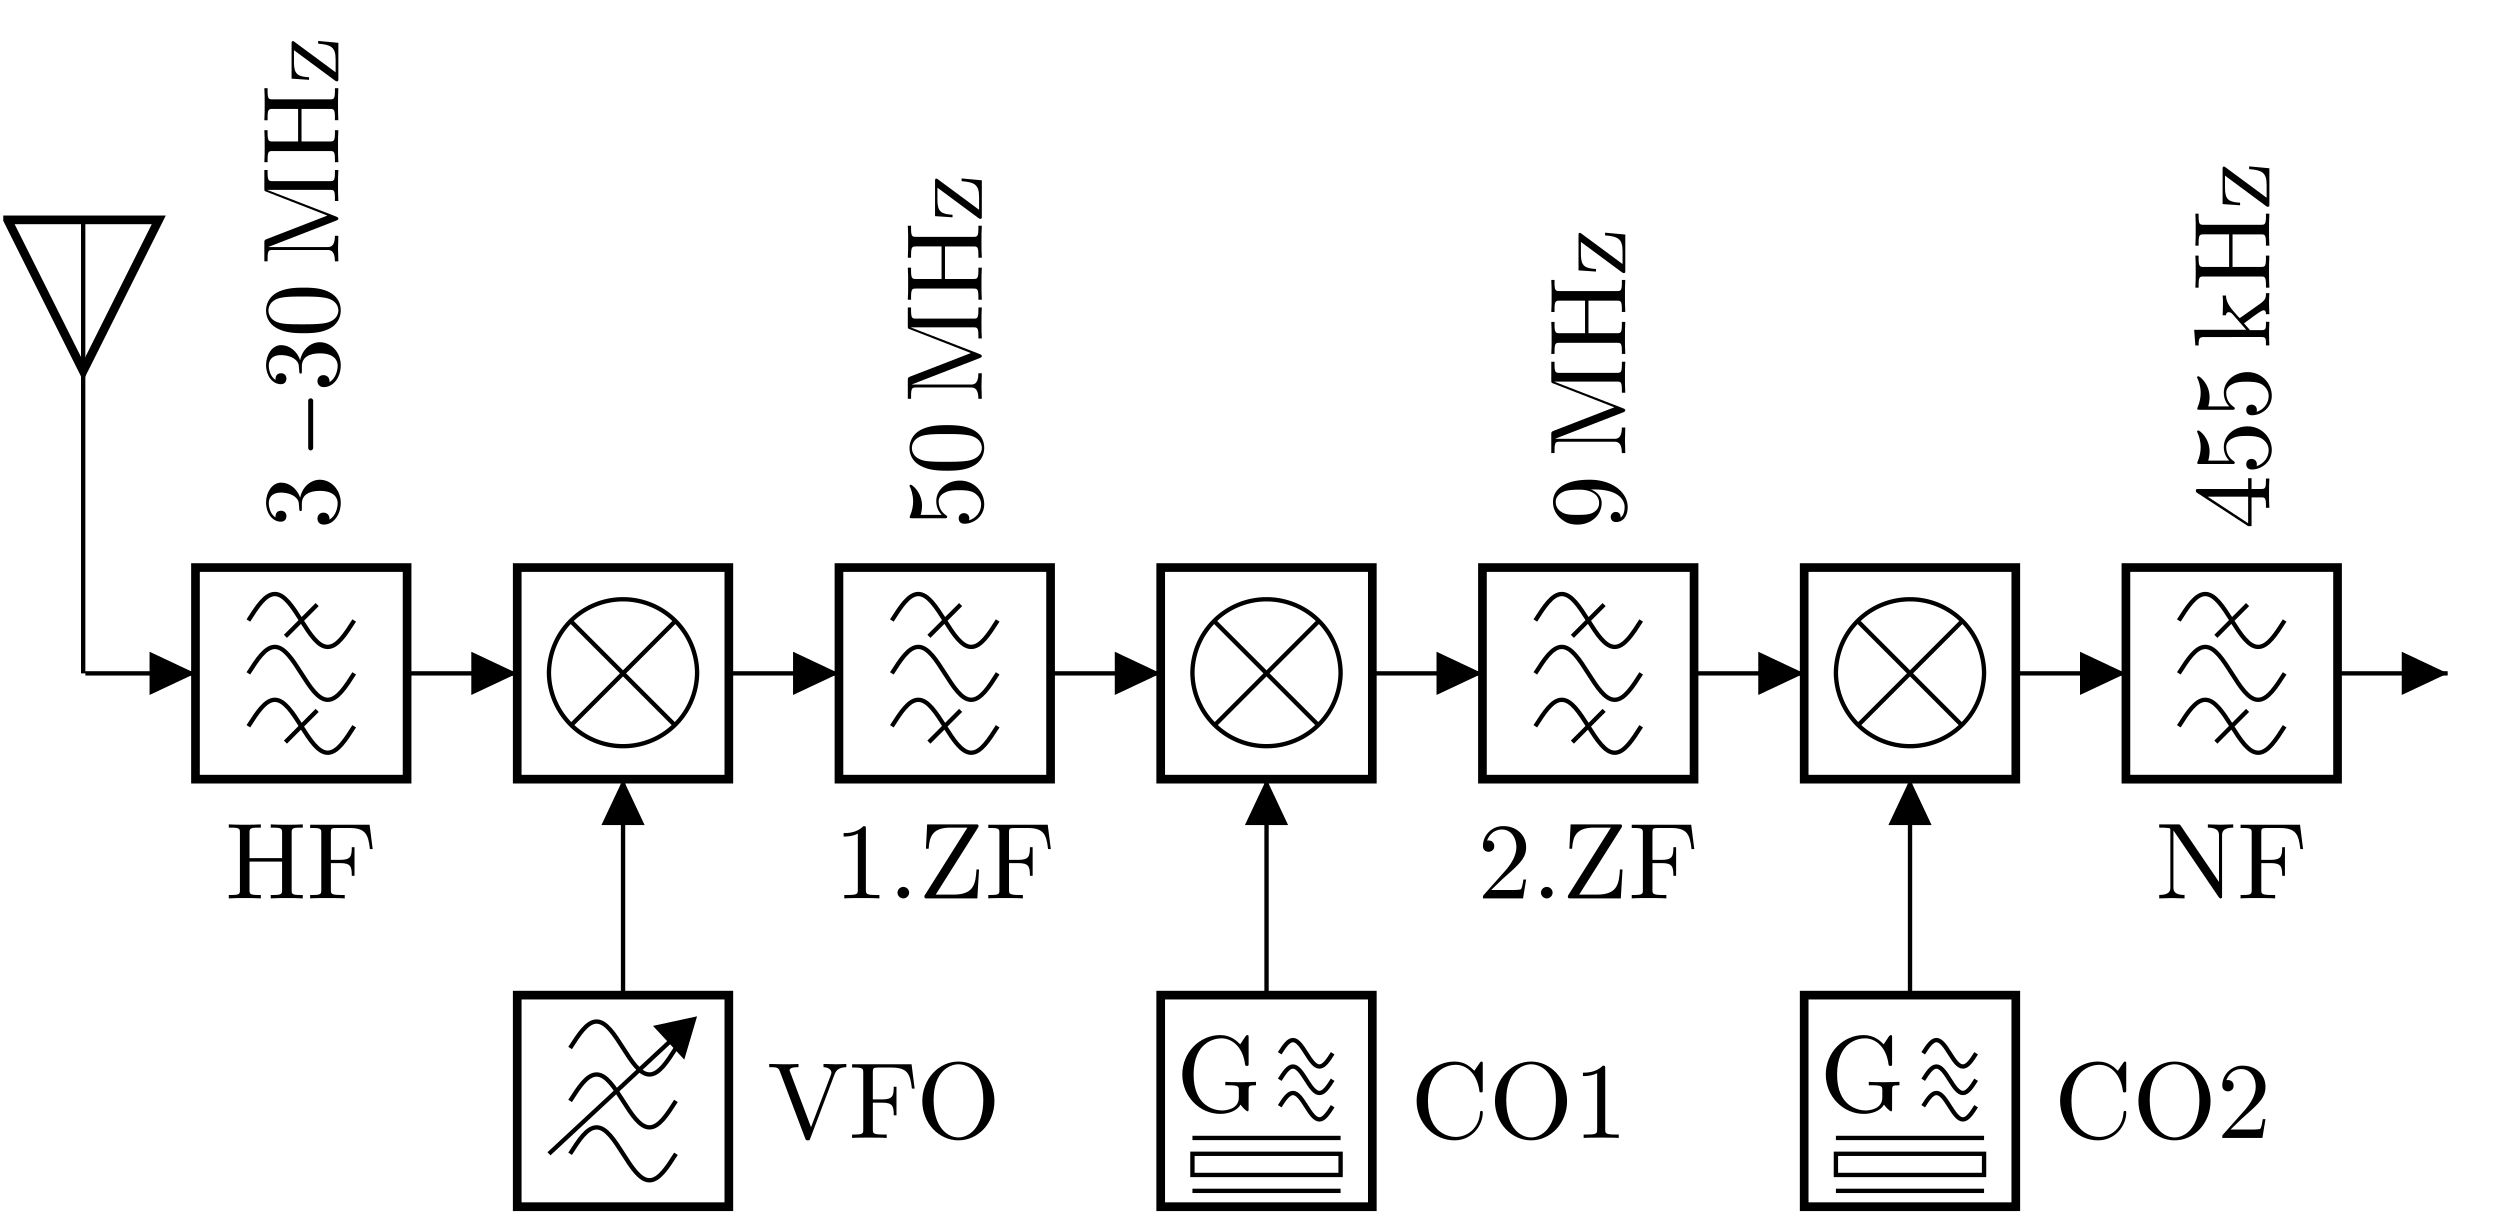 <svg xmlns="http://www.w3.org/2000/svg" xmlns:xlink="http://www.w3.org/1999/xlink" width="228.008" height="111.223"><defs><path id="b" d="M7.078 0v-.312h-.234c-.766 0-.782-.11-.782-.454v-5.218c0-.36.016-.47.782-.47h.234v-.296c-.344.031-1.078.031-1.453.031s-1.11 0-1.469-.031v.297h.25c.75 0 .782.11.782.469v2.312h-2.97v-2.312c0-.36.032-.47.782-.47h.25v-.296c-.36.031-1.078.031-1.453.031s-1.125 0-1.469-.031v.297h.235c.765 0 .78.11.78.469v5.218c0 .344-.015.454-.78.454H.328V0c.344-.031 1.078-.031 1.453-.031s1.11 0 1.469.031v-.312H3c-.75 0-.781-.11-.781-.454v-2.593h2.969v2.593c0 .344-.032.454-.782.454h-.25V0c.36-.031 1.078-.031 1.469-.031.375 0 1.11 0 1.453.031m0 0"/><path id="c" d="M6.031-4.5 5.75-6.719H.328v.297h.235c.765 0 .78.11.78.469v5.187c0 .344-.015.454-.78.454H.328V0c.344-.031 1.11-.031 1.5-.031.406 0 1.313 0 1.656.031v-.312h-.312c-.953 0-.953-.125-.953-.47v-2.437h.86c.952 0 1.046.328 1.046 1.156h.25v-2.609h-.25c0 .828-.094 1.156-1.047 1.156h-.86v-2.5c0-.328.032-.406.485-.406h1.188c1.484 0 1.734.563 1.89 1.922Zm0 0"/><path id="d" d="M4.14 0v-.312h-.312c-.89 0-.922-.11-.922-.47v-5.546c0-.234 0-.266-.219-.266-.624.64-1.484.64-1.812.64v.313c.203 0 .781 0 1.297-.265v5.125c0 .36-.031.469-.922.469H.938V0C1.28-.031 2.14-.031 2.547-.031c.39 0 1.25 0 1.594.031m0 0"/><path id="e" d="M1.906-.531a.534.534 0 0 0-.531-.516.534.534 0 0 0-.531.516c0 .297.25.531.531.531a.537.537 0 0 0 .531-.531m0 0"/><path id="f" d="M5.531-2.64h-.234C5.219-1.267 5.03-.345 3.187-.345H1.579l3.828-6.062c.078-.11.078-.125.078-.188 0-.156-.062-.156-.265-.156H.797l-.11 2.219h.25c.063-1.11.36-1.922 1.985-1.922h1.547L.625-.36C.547-.25.547-.25.547-.172.547 0 .609 0 .812 0h4.563Zm0 0"/><path id="g" d="M4.438-1.719h-.25c-.047.297-.11.735-.22.875-.062.078-.718.078-.937.078H1.25L2.297-1.78c1.547-1.36 2.14-1.89 2.14-2.89 0-1.126-.89-1.923-2.093-1.923A1.826 1.826 0 0 0 .5-4.797c0 .547.484.547.516.547.172 0 .515-.11.515-.516 0-.265-.172-.515-.515-.515-.079 0-.11 0-.141.015.234-.656.766-1.015 1.344-1.015.89 0 1.328.797 1.328 1.61 0 .796-.5 1.577-1.047 2.187L.61-.36C.5-.25.5-.234.5 0h3.656Zm0 0"/><path id="h" d="M7.078-6.453v-.297l-1.156.031-1.156-.031v.297c1.015 0 1.015.469 1.015.734V-1.5L2.297-6.625C2.203-6.75 2.203-6.75 2-6.75H.328v.297H.61c.157 0 .344.016.5.031.22.016.235.031.235.219v5.172c0 .265 0 .718-1.016.718V0l1.156-.031L2.641 0v-.312c-1.016 0-1.016-.454-1.016-.72v-5.155c.047.062.063.062.094.125L5.75-.125c.094.11.11.125.172.125.14 0 .14-.062.14-.25v-5.469c0-.265 0-.734 1.016-.734m0 0"/><path id="m" d="M7.266-2.39v-.313l-1.203.031c-.391 0-1.235 0-1.594-.031v.312h.312c.89 0 .922.11.922.47v.64c0 1.11-1.25 1.187-1.531 1.187-.64 0-2.594-.343-2.594-3.281 0-2.969 1.938-3.297 2.531-3.297 1.063 0 1.97.89 2.157 2.344.03.14.03.172.156.172.172 0 .172-.032.172-.235v-2.343c0-.172 0-.235-.11-.235-.046 0-.078 0-.171.11l-.485.734c-.312-.312-.86-.844-1.828-.844-1.844 0-3.453 1.563-3.453 3.594C.547-1.359 2.14.219 4.016.219c.718 0 1.515-.266 1.843-.844.141.219.532.61.641.61.094 0 .094-.079.094-.22v-1.718c0-.39.031-.438.672-.438m0 0"/><path id="o" d="M7.219-6.453v-.297a22.29 22.29 0 0 1-.953.031L5.14-6.75v.297c.5.016.718.266.718.5 0 .078-.03.14-.046.203L4-.984l-1.89-5c-.063-.141-.063-.172-.063-.172 0-.297.562-.297.812-.297v-.297c-.359.031-1.046.031-1.421.031L.188-6.75v.297c.64 0 .828 0 .968.375L3.453 0c.063.188.125.219.25.219.172 0 .188-.047.235-.188L6.14-5.78c.14-.375.406-.657 1.078-.672m0 0"/><path id="p" d="M7.125-3.36c0-2.015-1.484-3.609-3.281-3.609-1.781 0-3.297 1.578-3.297 3.61C.547-1.33 2.078.219 3.844.219 5.64.219 7.125-1.36 7.125-3.36m-1.016-.124C6.11-.875 4.75-.047 3.844-.047c-.953 0-2.266-.86-2.266-3.437 0-2.563 1.438-3.235 2.266-3.235.86 0 2.265.703 2.265 3.235m0 0"/><path id="q" d="M6.578-2.297c0-.11 0-.172-.125-.172-.11 0-.11.063-.125.156C6.25-.905 5.188-.092 4.11-.092c-.593 0-2.53-.329-2.53-3.282S3.5-6.672 4.108-6.672c1.079 0 1.954.906 2.157 2.344.015.14.015.172.156.172.156 0 .156-.032.156-.235v-2.343c0-.172 0-.235-.11-.235-.046 0-.077 0-.155.11l-.5.734c-.36-.36-.875-.844-1.813-.844-1.86 0-3.453 1.563-3.453 3.594C.547-1.328 2.157.219 4 .219c1.61 0 2.578-1.375 2.578-2.516m0 0"/><path id="r" d="M-3.484-2.875C-3.75-3.672-4.437-4.25-5.22-4.25c-.812 0-1.375.875-1.375 1.813 0 1 .594 1.75 1.36 1.75.312 0 .5-.22.5-.5 0-.313-.203-.5-.5-.5-.5 0-.5.468-.5.609-.485-.313-.61-.953-.61-1.313 0-.406.219-.953 1.11-.953.125 0 .687.016 1.125.281.484.297.515.626.515.876.016.078.031.312.031.39.016.078.016.14.126.14.109 0 .109-.062.109-.234v-.437c0-.813.672-1.172 1.64-1.172 1.344 0 1.626.688 1.626 1.11 0 .437-.172 1.171-.75 1.515.046-.344-.172-.64-.547-.64-.36 0-.547.265-.547.546 0 .235.14.547.578.547.89 0 1.547-.906 1.547-1.984 0-1.219-.906-2.11-1.906-2.11-.813 0-1.594.625-1.797 1.641m0 0"/><path id="t" d="M-3.172-4.547c-.781 0-1.578.047-2.312.39-.938.454-1.11 1.266-1.11 1.688 0 .594.266 1.313 1.188 1.719.672.313 1.453.36 2.234.36.75 0 1.64-.032 2.39-.438a1.83 1.83 0 0 0 1-1.64C.219-3 .017-3.75-.936-4.189c-.672-.312-1.454-.359-2.235-.359M0-2.469c0 .39-.25.969-1.203 1.156-.594.11-1.5.11-2.078.11-.64 0-1.281 0-1.828-.078-1.172-.188-1.266-.938-1.266-1.188 0-.328.188-.969 1.156-1.156.563-.11 1.313-.11 1.938-.11.734 0 1.406 0 2.047.11C-.297-3.469 0-2.906 0-2.469m0 0"/><path id="u" d="M-6.531-2.39c-.219.093-.219.124-.219.359V-.36h.297v-.25c0-.75.11-.782.469-.782h4.953c.265 0 .718 0 .718 1.032H0c-.016-.36-.031-.844-.031-1.157 0-.328.015-.812.031-1.171h-.312c0 1.03-.454 1.03-.72 1.03h-5.343v-.015l6.156-2.39C-.094-4.11 0-4.156 0-4.25c0-.11-.078-.14-.187-.187L-6.453-6.86v-.016h5.687c.344 0 .454.016.454.781v.235H0c-.031-.36-.031-1.032-.031-1.422 0-.39 0-1.047.031-1.407h-.312v.235c0 .765-.11.781-.454.781h-5.218c-.36 0-.47-.016-.47-.781v-.235h-.296v1.672c0 .25 0 .25.188.313L-1-4.531Zm0 0"/><path id="v" d="M-5.984-6.062c-.36 0-.47-.016-.47-.782v-.234h-.296c.031.344.031 1.078.031 1.453s0 1.11-.031 1.469h.297v-.25c0-.75.11-.782.469-.782h2.312v2.97h-2.312c-.36 0-.47-.032-.47-.782v-.25h-.296c.031.36.031 1.078.031 1.453s0 1.125-.031 1.469h.297v-.234c0-.766.11-.782.469-.782h5.218c.344 0 .454.016.454.782v.234H0c-.031-.344-.031-1.078-.031-1.453s0-1.11.031-1.469h-.312V-3c0 .75-.11.781-.454.781h-2.593v-2.968h2.593c.344 0 .454.03.454.78v.25H0c-.031-.359-.031-1.077-.031-1.468 0-.375 0-1.11.031-1.453h-.312v.234c0 .766-.11.782-.454.782Zm0 0"/><path id="w" d="M-3.969-3.86c-.11-.093-.125-.093-.172-.093-.125 0-.125.078-.125.265V-.53l1.594.11v-.235c-1-.063-1.375-.25-1.375-1.344v-1.125L-.313-.359c.11.078.126.078.172.078C0-.281 0-.344 0-.531v-3.266l-1.844-.172v.25C-.687-3.625-.25-3.422-.25-2.28v1.172Zm0 0"/><path id="x" d="M-1.984-4.437c-1.188 0-2.172.812-2.172 1.875 0 .468.156.906.5 1.25h-1.922c.062-.188.125-.516.125-.829 0-1.218-.89-1.921-1.031-1.921-.047 0-.11.03-.11.109 0 0 0 .031.032.078.093.203.296.688.296 1.344 0 .39-.078.844-.28 1.312-.032.078-.032.094-.032.125 0 .094.078.094.234.094h2.938c.172 0 .25 0 .25-.14 0-.063-.031-.079-.094-.126-.156-.109-.687-.468-.687-1.28 0-.517.453-.75.64-.829.36-.172.75-.187 1.235-.187.343 0 .937 0 1.359.234.39.25.64.61.64 1.062 0 .72-.515 1.282-1.109 1.454.016-.032.031-.063.031-.172 0-.328-.25-.485-.484-.485-.25 0-.484.157-.484.485 0 .14.062.484.515.484C-.734-.5.22-1.172.22-2.281c0-1.156-.953-2.156-2.203-2.156m0 0"/><path id="y" d="M-3.14-3.625h.312c2.312 0 2.766 1.031 2.766 1.594 0 .172-.016.703-.36.969 0-.438-.281-.516-.453-.516a.452.452 0 0 0-.453.453c0 .172.094.469.484.469.657 0 1.063-.547 1.063-1.375 0-1.281-1.344-2.485-3.469-2.485-2.672 0-3.344 1.141-3.344 2.016 0 .547.188 1.031.625 1.453.453.406.86.625 1.61.625 1.234 0 2.203-.86 2.203-1.969 0-.609-.422-1.015-.985-1.234m.75 1.219c0 .156 0 .61-.61.922-.375.172-.875.172-1.36.172-.53 0-.984 0-1.359-.204-.5-.265-.625-.64-.625-.984 0-.453.344-.781.782-.953.328-.125.937-.156 1.406-.156.812 0 1.765.328 1.765 1.203m0 0"/><path id="z" d="M-1.625-2.906h.86c.343 0 .453.015.453.75v.203H0c-.031-.406-.031-.922-.031-1.328 0-.422 0-.938.031-1.344h-.312v.203c0 .734-.11.75-.454.75h-.859v-.984h-.312v.984h-4.5c-.204 0-.266 0-.266.156 0 .094 0 .125.125.204l4.64 3.03h.313Zm-.312-.063v2.422l-3.688-2.422Zm0 0"/><path id="A" d="M-.75-1.047c.438 0 .438.11.438.766H0A26.346 26.346 0 0 1-.031-1.36c0-.297.015-.688.031-1.078h-.312c0 .656 0 .765-.438.765h-1.016l-.546-.625c1.046-.765 1.593-1.187 1.78-1.187.188 0 .22.172.22.359H0c-.016-.281-.031-.86-.031-1.062 0-.297.015-.579.031-.86h-.312c0 .36 0 .578-.516.953l-1.766 1.25c-.031.016-.094.063-.11.063-.046 0-.64-.703-.718-.797-.5-.625-.531-1.047-.531-1.25h-.313c.032.281.032.422.032.687 0 .36-.016.97-.032 1.11h.313c0-.188.11-.281.25-.281.187 0 .312.14.375.218l1.219 1.39h-4.75L-6.75-.28h.297c0-.688.078-.766.562-.766Zm0 0"/><path id="s" d="M-2.297-.828v-4.297c0-.11-.11-.219-.219-.219-.14 0-.234.11-.234.219v4.297a.23.23 0 0 0 .234.234c.11 0 .22-.11.22-.234m0 0"/><clipPath id="a"><path d="M.297 8H26v38H.297Zm0 0"/></clipPath><clipPath id="i"><path d="M46 90h21v20.453H46Zm0 0"/></clipPath><clipPath id="j"><path d="M46 97h22v13.453H46Zm0 0"/></clipPath><clipPath id="k"><path d="M44 89h23v21.453H44Zm0 0"/></clipPath><clipPath id="l"><path d="M105 90h21v20.453h-21Zm0 0"/></clipPath><clipPath id="n"><path d="M164 90h21v20.453h-21Zm0 0"/></clipPath></defs><path fill="none" stroke="#000" stroke-miterlimit="10" stroke-width=".396" d="M7.785 61.414h10.043m19.3 0h10.044M7.586 61.414v-41.36"/><g clip-path="url(#a)"><path fill="none" stroke="#000" stroke-miterlimit="10" stroke-width=".791" d="M7.586 20.055h6.894L7.586 33.84.696 20.055h6.89"/></g><path fill="none" stroke="#000" stroke-miterlimit="10" stroke-width=".791" d="M17.828 51.762h19.3v19.3h-19.3Zm0 0"/><path d="M13.64 61.414v1.969l4.188-1.969-4.187-1.973Zm0 0"/><path fill="none" stroke="#000" stroke-miterlimit="10" stroke-width=".396" d="M22.652 56.59c.79-1.238 1.54-2.414 2.414-2.414.875 0 1.625 1.176 2.414 2.414.786 1.234 1.54 2.41 2.41 2.41.876 0 1.626-1.176 2.415-2.41m-3.38-1.45-2.894 2.895M22.652 61.414c.79-1.234 1.54-2.414 2.414-2.414.875 0 1.625 1.18 2.414 2.414.786 1.234 1.54 2.41 2.41 2.41.876 0 1.626-1.176 2.415-2.41M22.652 66.238c.79-1.234 1.54-2.414 2.414-2.414.875 0 1.625 1.18 2.414 2.414.786 1.235 1.54 2.414 2.41 2.414.876 0 1.626-1.18 2.415-2.414m-3.38-1.449-2.894 2.895"/><use xlink:href="#b" x="20.538" y="81.937"/><use xlink:href="#c" x="27.958" y="81.937"/><path d="M42.984 61.414v1.969l4.188-1.969-4.188-1.973Zm0 0"/><path fill="none" stroke="#000" stroke-miterlimit="10" stroke-width=".791" d="M47.172 51.762h19.3v19.3h-19.3Zm0 0"/><path fill="none" stroke="#000" stroke-miterlimit="10" stroke-width=".396" d="M63.578 61.414a6.757 6.757 0 0 0-6.754-6.758 6.76 6.76 0 0 0-6.758 6.758 6.757 6.757 0 0 0 13.512 0ZM52.047 56.637l9.55 9.55m0-9.55-9.55 9.55M66.473 61.414h10.043m19.3 0h10.043"/><path fill="none" stroke="#000" stroke-miterlimit="10" stroke-width=".791" d="M76.516 51.762h19.3v19.3h-19.3Zm0 0"/><path d="M72.328 61.414v1.969l4.188-1.969-4.188-1.973Zm0 0"/><path fill="none" stroke="#000" stroke-miterlimit="10" stroke-width=".396" d="M81.34 56.59c.789-1.238 1.539-2.414 2.414-2.414.875 0 1.625 1.176 2.414 2.414.785 1.234 1.539 2.41 2.41 2.41.875 0 1.625-1.176 2.414-2.41m-3.379-1.45-2.894 2.895M81.34 61.414C82.129 60.18 82.879 59 83.754 59c.875 0 1.625 1.18 2.414 2.414.785 1.234 1.539 2.41 2.41 2.41.875 0 1.625-1.176 2.414-2.41M81.34 66.238c.789-1.234 1.539-2.414 2.414-2.414.875 0 1.625 1.18 2.414 2.414.785 1.235 1.539 2.414 2.41 2.414.875 0 1.625-1.18 2.414-2.414m-3.379-1.449-2.894 2.895"/><use xlink:href="#d" x="76.064" y="81.937"/><use xlink:href="#e" x="81.011" y="81.937"/><use xlink:href="#f" x="83.761" y="81.937"/><use xlink:href="#c" x="89.806" y="81.937"/><path d="M101.672 61.414v1.969l4.187-1.969-4.187-1.973Zm0 0"/><path fill="none" stroke="#000" stroke-miterlimit="10" stroke-width=".791" d="M105.86 51.762h19.3v19.3h-19.3Zm0 0"/><path fill="none" stroke="#000" stroke-miterlimit="10" stroke-width=".396" d="M122.266 61.414a6.757 6.757 0 0 0-6.754-6.758 6.76 6.76 0 0 0-6.758 6.758 6.757 6.757 0 0 0 13.512 0ZM110.734 56.637l9.551 9.55m0-9.55-9.55 9.55M125.16 61.414h10.043m19.3 0h10.044"/><path fill="none" stroke="#000" stroke-miterlimit="10" stroke-width=".791" d="M135.203 51.762h19.3v19.3h-19.3Zm0 0"/><path d="M131.016 61.414v1.969l4.187-1.969-4.187-1.973Zm0 0"/><path fill="none" stroke="#000" stroke-miterlimit="10" stroke-width=".396" d="M140.027 56.59c.79-1.238 1.54-2.414 2.414-2.414.875 0 1.625 1.176 2.414 2.414.786 1.234 1.54 2.41 2.41 2.41.876 0 1.626-1.176 2.415-2.41m-3.38-1.45-2.894 2.895M140.027 61.414c.79-1.234 1.54-2.414 2.414-2.414.875 0 1.625 1.18 2.414 2.414.786 1.234 1.54 2.41 2.41 2.41.876 0 1.626-1.176 2.415-2.41M140.027 66.238c.79-1.234 1.54-2.414 2.414-2.414.875 0 1.625 1.18 2.414 2.414.786 1.235 1.54 2.414 2.41 2.414.876 0 1.626-1.18 2.415-2.414m-3.38-1.449-2.894 2.895"/><use xlink:href="#g" x="134.75" y="81.937"/><use xlink:href="#e" x="139.697" y="81.937"/><use xlink:href="#f" x="142.447" y="81.937"/><use xlink:href="#c" x="148.492" y="81.937"/><path d="M160.36 61.414v1.969l4.187-1.969-4.188-1.973Zm0 0"/><path fill="none" stroke="#000" stroke-miterlimit="10" stroke-width=".791" d="M164.547 51.762h19.3v19.3h-19.3Zm0 0"/><path fill="none" stroke="#000" stroke-miterlimit="10" stroke-width=".396" d="M180.953 61.414a6.757 6.757 0 0 0-6.754-6.758 6.76 6.76 0 0 0-6.758 6.758 6.757 6.757 0 0 0 13.512 0ZM169.422 56.637l9.55 9.55m0-9.55-9.55 9.55M183.848 61.414h10.043m19.3 0h10.043"/><path fill="none" stroke="#000" stroke-miterlimit="10" stroke-width=".791" d="M193.89 51.762h19.301v19.3h-19.3Zm0 0"/><path d="M189.703 61.414v1.969l4.188-1.969-4.188-1.973Zm0 0"/><path fill="none" stroke="#000" stroke-miterlimit="10" stroke-width=".396" d="M198.715 56.59c.789-1.238 1.539-2.414 2.414-2.414.875 0 1.625 1.176 2.414 2.414.785 1.234 1.539 2.41 2.41 2.41.875 0 1.625-1.176 2.414-2.41m-3.379-1.45-2.894 2.895M198.715 61.414c.789-1.234 1.539-2.414 2.414-2.414.875 0 1.625 1.18 2.414 2.414.785 1.234 1.539 2.41 2.41 2.41.875 0 1.625-1.176 2.414-2.41M198.715 66.238c.789-1.234 1.539-2.414 2.414-2.414.875 0 1.625 1.18 2.414 2.414.785 1.235 1.539 2.414 2.41 2.414.875 0 1.625-1.18 2.414-2.414m-3.379-1.449-2.894 2.895"/><use xlink:href="#h" x="196.598" y="81.937"/><use xlink:href="#c" x="204.018" y="81.937"/><path d="M219.047 61.414v1.969l4.187-1.969-4.187-1.973Zm0 0"/><path fill="none" stroke="#000" stroke-miterlimit="10" stroke-width=".396" d="M56.824 71.062v9.848m0 0v9.848"/><path d="M56.824 75.25h1.969l-1.969-4.187-1.972 4.187Zm0 0"/><g clip-path="url(#i)"><path fill="none" stroke="#000" stroke-miterlimit="10" stroke-width=".791" d="M47.172 90.758h19.3v19.297h-19.3Zm0 0"/></g><path fill="none" stroke="#000" stroke-miterlimit="10" stroke-width=".396" d="M51.996 95.582c.79-1.234 1.54-2.414 2.414-2.414.875 0 1.625 1.18 2.414 2.414.785 1.234 1.54 2.414 2.41 2.414.875 0 1.625-1.18 2.414-2.414M51.996 100.406c.79-1.234 1.54-2.41 2.414-2.41.875 0 1.625 1.176 2.414 2.41.785 1.235 1.54 2.414 2.41 2.414.875 0 1.625-1.18 2.414-2.414"/><g clip-path="url(#j)"><path fill="none" stroke="#000" stroke-miterlimit="10" stroke-width=".396" d="M51.996 105.23c.79-1.234 1.54-2.41 2.414-2.41.875 0 1.625 1.176 2.414 2.41.785 1.235 1.54 2.415 2.41 2.415.875 0 1.625-1.18 2.414-2.415"/></g><g clip-path="url(#k)"><path fill="none" stroke="#000" stroke-miterlimit="10" stroke-width=".396" d="m50.066 105.23 10.985-10.199"/></g><path stroke="#000" stroke-miterlimit="10" stroke-width=".396" d="m63.29 92.957-3.356.727 1.191 1.28 1.191 1.286Zm0 0"/><path fill="none" stroke="#000" stroke-miterlimit="10" stroke-width=".396" d="M115.512 71.062v9.848m0 0v9.848"/><path d="M115.512 75.25h1.968l-1.968-4.187-1.973 4.187Zm0 0"/><g clip-path="url(#l)"><path fill="none" stroke="#000" stroke-miterlimit="10" stroke-width=".791" d="M105.86 90.758h19.3v19.297h-19.3Zm0 0"/></g><path fill="none" stroke="#000" stroke-miterlimit="10" stroke-width=".396" d="M116.715 96.062c.394-.617.77-1.203 1.207-1.203.437 0 .812.586 1.207 1.203.394.622.77 1.208 1.207 1.208.437 0 .812-.586 1.207-1.208M116.715 98.477c.394-.618.77-1.207 1.207-1.207.437 0 .812.59 1.207 1.207.394.617.77 1.207 1.207 1.207.437 0 .812-.59 1.207-1.207M116.715 100.89c.394-.617.77-1.206 1.207-1.206.437 0 .812.59 1.207 1.207.394.617.77 1.203 1.207 1.203.437 0 .812-.586 1.207-1.203"/><use xlink:href="#m" x="107.283" y="101.372"/><path fill="none" stroke="#000" stroke-miterlimit="10" stroke-width=".396" d="M108.754 103.785h13.512M108.754 107.16h13.512v-1.93h-13.512ZM108.754 108.61h13.512M174.2 71.062v9.848m0 0v9.848"/><path d="M174.2 75.25h1.968l-1.969-4.187-1.972 4.187Zm0 0"/><g clip-path="url(#n)"><path fill="none" stroke="#000" stroke-miterlimit="10" stroke-width=".791" d="M164.547 90.758h19.3v19.297h-19.3Zm0 0"/></g><path fill="none" stroke="#000" stroke-miterlimit="10" stroke-width=".396" d="M175.402 96.062c.395-.617.77-1.203 1.207-1.203.438 0 .813.586 1.207 1.203.395.622.77 1.208 1.207 1.208.438 0 .813-.586 1.207-1.208M175.402 98.477c.395-.618.77-1.207 1.207-1.207.438 0 .813.59 1.207 1.207.395.617.77 1.207 1.207 1.207.438 0 .813-.59 1.207-1.207M175.402 100.89c.395-.617.77-1.206 1.207-1.206.438 0 .813.59 1.207 1.207.395.617.77 1.203 1.207 1.203.438 0 .813-.586 1.207-1.203"/><use xlink:href="#m" x="165.97" y="101.372"/><path fill="none" stroke="#000" stroke-miterlimit="10" stroke-width=".396" d="M167.441 103.785h13.512M167.441 107.16h13.512v-1.93h-13.512ZM167.441 108.61h13.512"/><use xlink:href="#o" x="69.967" y="103.785"/><use xlink:href="#c" x="77.387" y="103.785"/><use xlink:href="#p" x="83.57" y="103.785"/><use xlink:href="#q" x="128.654" y="103.785"/><use xlink:href="#p" x="135.797" y="103.785"/><use xlink:href="#d" x="143.494" y="103.785"/><use xlink:href="#q" x="187.341" y="103.785"/><use xlink:href="#p" x="194.484" y="103.785"/><use xlink:href="#g" x="202.181" y="103.785"/><use xlink:href="#r" x="30.859" y="48.268"/><use xlink:href="#s" x="30.859" y="41.672"/><use xlink:href="#r" x="30.859" y="35.727"/><use xlink:href="#t" x="30.859" y="30.781"/><use xlink:href="#u" x="30.859" y="24.192"/><use xlink:href="#v" x="30.859" y="15.122"/><use xlink:href="#w" x="30.859" y="7.702"/><use xlink:href="#x" x="89.545" y="48.268"/><use xlink:href="#t" x="89.545" y="43.321"/><use xlink:href="#u" x="89.545" y="36.732"/><use xlink:href="#v" x="89.545" y="27.663"/><use xlink:href="#w" x="89.545" y="20.242"/><use xlink:href="#y" x="148.232" y="48.268"/><use xlink:href="#u" x="148.232" y="41.679"/><use xlink:href="#v" x="148.232" y="32.609"/><use xlink:href="#w" x="148.232" y="25.189"/><use xlink:href="#z" x="206.974" y="48.268"/><use xlink:href="#x" x="206.974" y="43.321"/><use xlink:href="#x" x="206.974" y="38.374"/><use xlink:href="#A" x="206.974" y="31.785"/><use xlink:href="#v" x="206.974" y="26.563"/><use xlink:href="#w" x="206.974" y="19.143"/></svg>
